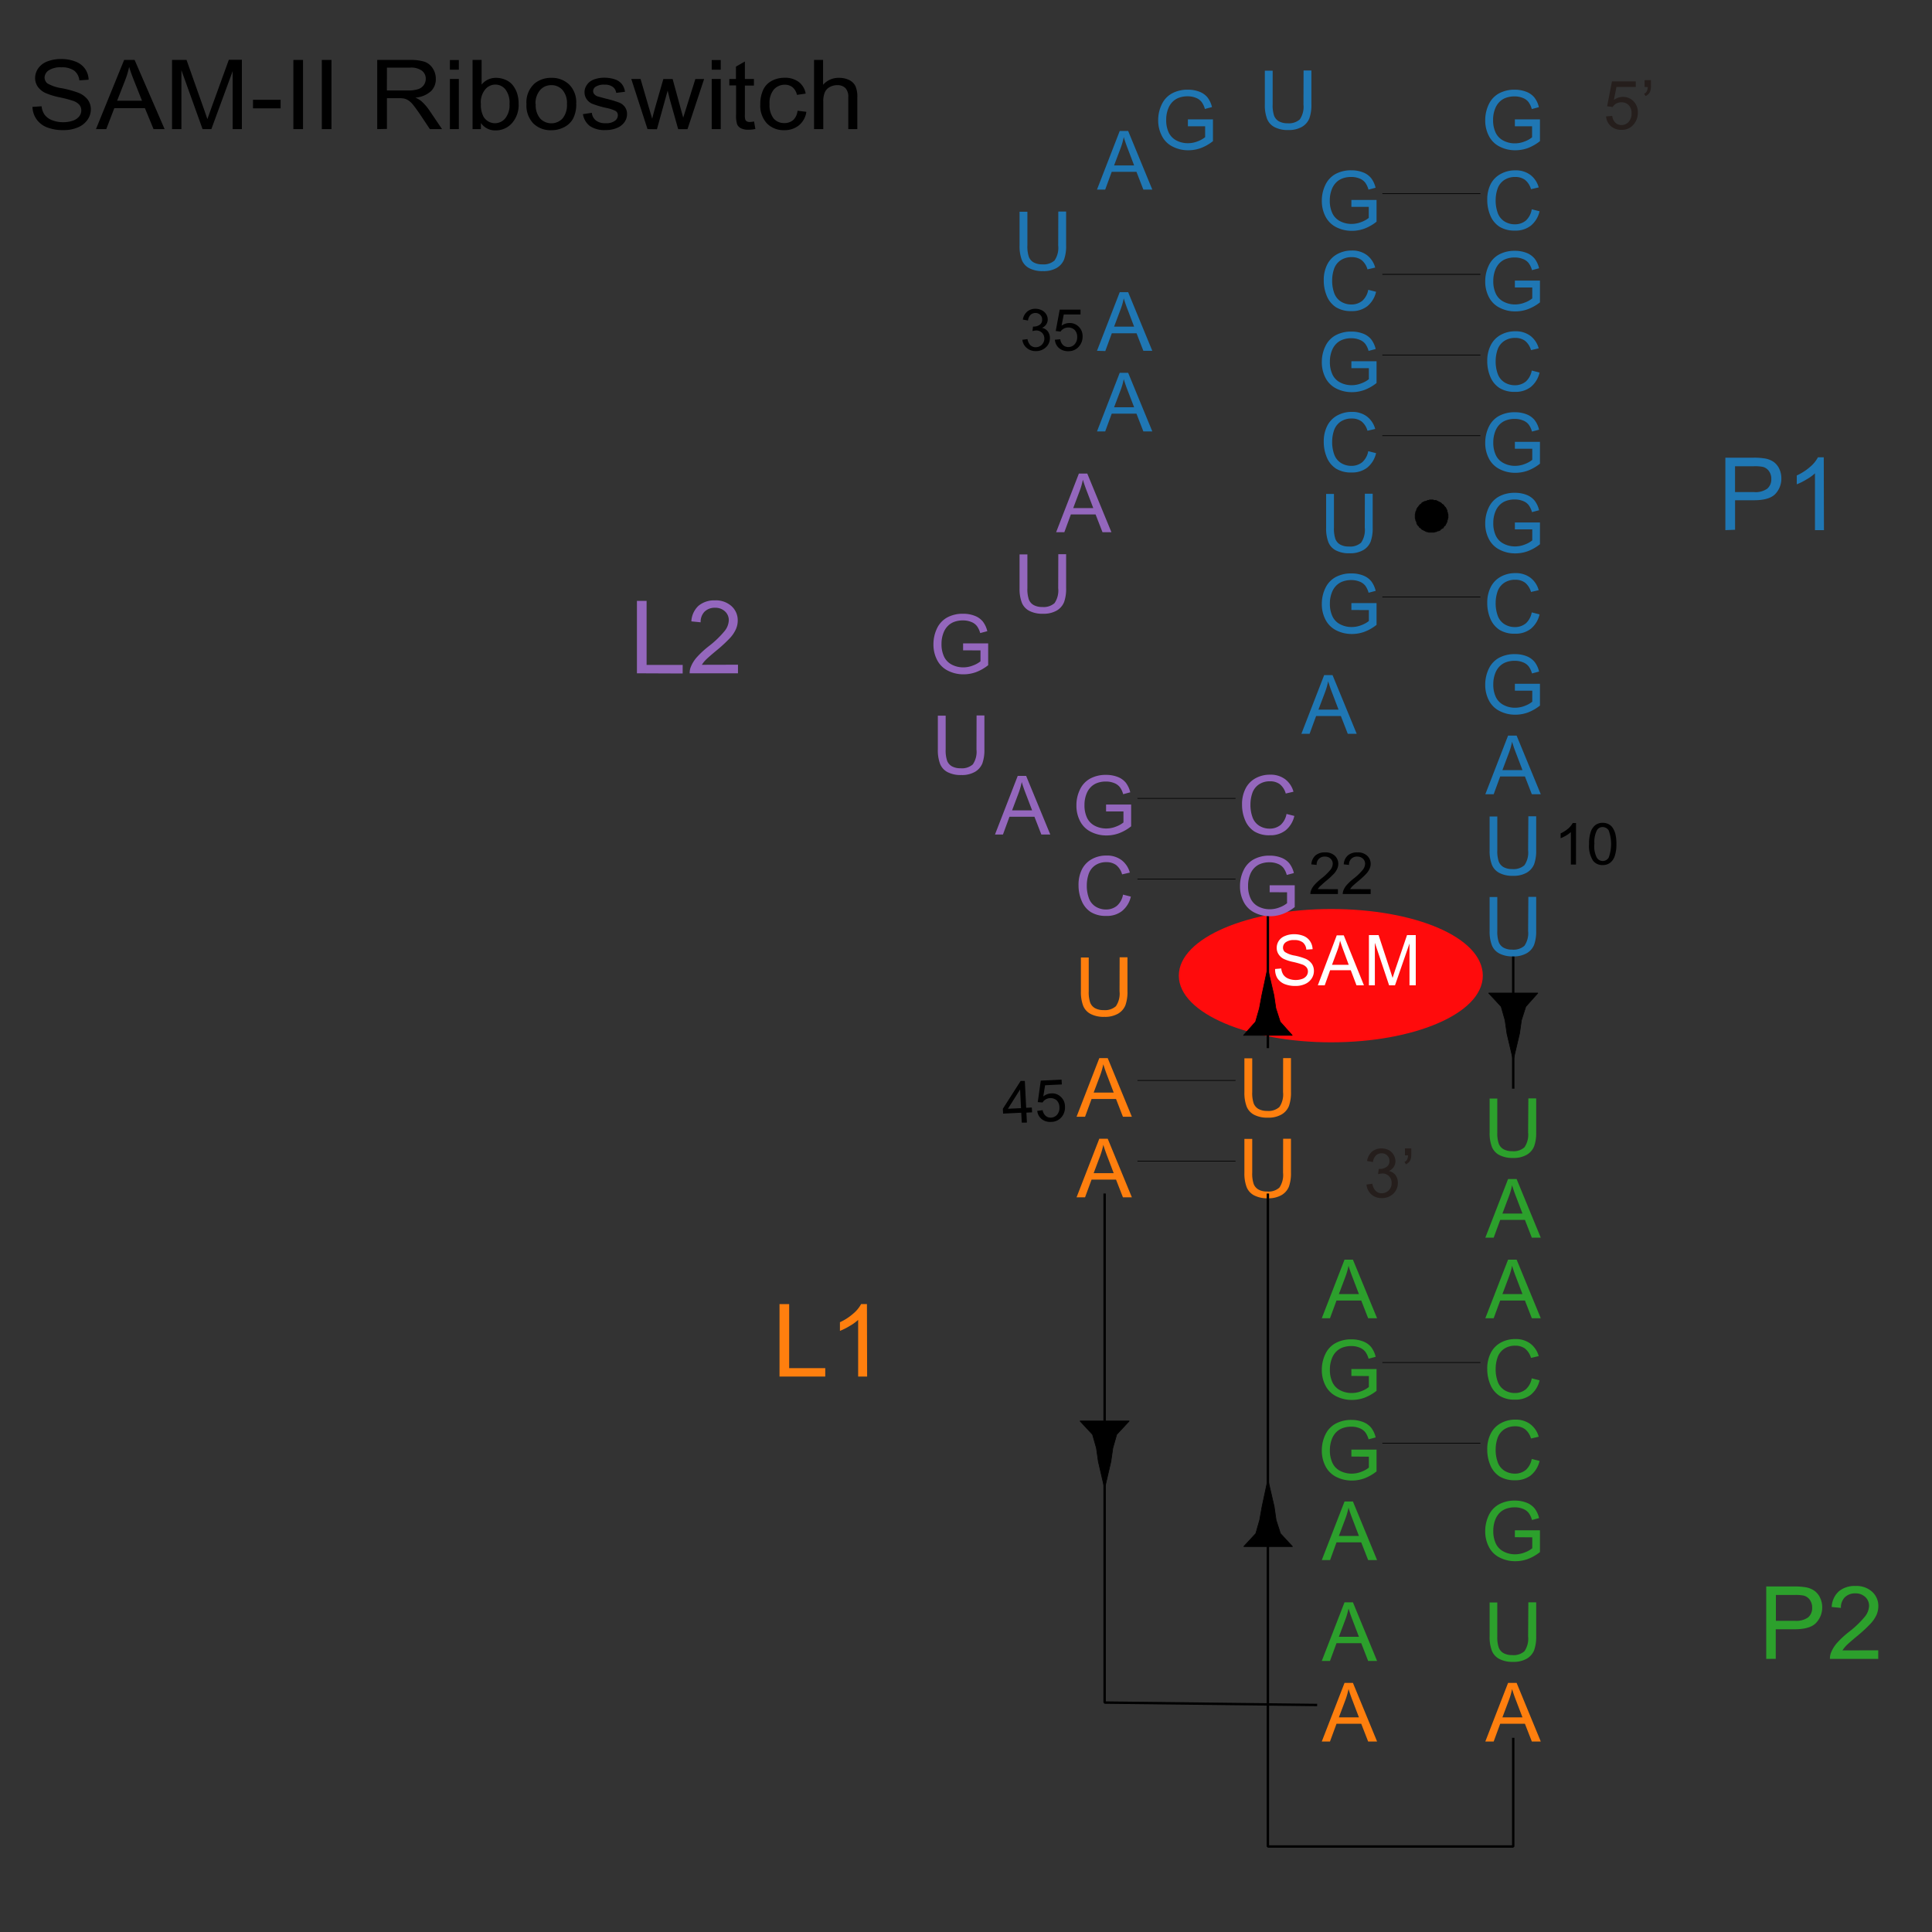 <svg id="图层_1" data-name="图层 1" xmlns="http://www.w3.org/2000/svg" viewBox="0 0 400 400">
  <rect x="0" y="0" width="400" height="400" fill="#333333" stroke="none"/>
  <defs>
    <style>
      .cls-1 {
        fill: #ff0b0c;
        stroke: #ff0b0c;
        stroke-miterlimit: 10;
      }

      .cls-2 {
        isolation: isolate;
      }

      .cls-3 {
        fill: #fff;
      }

      .cls-4 {
        fill: #2ca02c;
      }

      .cls-5, .cls-7 {
        fill: none;
      }

      .cls-5, .cls-6, .cls-7 {
        stroke: #000;
        stroke-miterlimit: 1.11;
      }

      .cls-5 {
        stroke-width: 0.5px;
      }

      .cls-6, .cls-7 {
        stroke-width: 0.14px;
      }

      .cls-8 {
        fill: #1f77b4;
      }

      .cls-9 {
        fill: #ff7f0e;
      }

      .cls-10 {
        fill: #9467bd;
      }

      .cls-11 {
        fill: #251e1c;
      }
    </style>
  </defs>
  <path class="cls-1" d="M306.5,202c0,7.4-13.86,13.3-30.89,13.3s-31.05-6-31.05-13.3,13.87-13.3,31.05-13.3S306.5,194.5,306.5,202Z"/>
  <g class="cls-2">
    <path class="cls-3" d="M264,200.62l1.27-.11a2.93,2.93,0,0,0,.42,1.28,2.31,2.31,0,0,0,1,.8,4.13,4.13,0,0,0,2.93.08,1.89,1.89,0,0,0,.88-.64,1.53,1.53,0,0,0,.29-.89,1.34,1.34,0,0,0-.28-.85,2,2,0,0,0-.92-.61,17.26,17.26,0,0,0-1.81-.51,8.78,8.78,0,0,1-2-.64,2.74,2.74,0,0,1-1.09-1,2.36,2.36,0,0,1-.36-1.28,2.61,2.61,0,0,1,.44-1.47,2.7,2.7,0,0,1,1.28-1,4.69,4.69,0,0,1,1.87-.36,5.17,5.17,0,0,1,2,.37,2.91,2.91,0,0,1,1.33,1.1,3.14,3.14,0,0,1,.51,1.63l-1.3.09a2.11,2.11,0,0,0-.71-1.48,2.73,2.73,0,0,0-1.77-.5,2.78,2.78,0,0,0-1.79.46,1.37,1.37,0,0,0-.56,1.09,1.16,1.16,0,0,0,.4.92,5.3,5.3,0,0,0,2,.74,13,13,0,0,1,2.26.66,3.12,3.12,0,0,1,1.32,1.06,2.59,2.59,0,0,1,.42,1.47,2.81,2.81,0,0,1-.46,1.55,3.13,3.13,0,0,1-1.34,1.14,4.66,4.66,0,0,1-2,.41,5.84,5.84,0,0,1-2.32-.41,3.3,3.3,0,0,1-1.47-1.23A3.51,3.51,0,0,1,264,200.62Z"/>
    <path class="cls-3" d="M272.84,204l3.92-10.35h1.45L282.39,204h-1.54l-1.19-3.13h-4.27L274.27,204Zm2.94-4.25h3.46l-1.06-2.87c-.33-.87-.57-1.58-.73-2.14a12.86,12.86,0,0,1-.55,2Z"/>
    <path class="cls-3" d="M283.42,204V193.6h2l2.41,7.33c.22.68.39,1.19.49,1.53.12-.38.3-.93.54-1.66l2.45-7.2h1.81V204h-1.3v-8.66l-3,8.66h-1.22l-2.95-8.81V204Z"/>
  </g>
  <g id="ID000002">
    <g class="cls-2">
      <path class="cls-4" d="M316.43,227.41h1.62v7a8.22,8.22,0,0,1-.42,2.91,3.58,3.58,0,0,1-1.51,1.75,5.38,5.38,0,0,1-2.86.67,5.84,5.84,0,0,1-2.82-.59,3.31,3.31,0,0,1-1.56-1.7,8,8,0,0,1-.47-3v-7H310v7a6.68,6.68,0,0,0,.3,2.33,2.26,2.26,0,0,0,1,1.16,3.56,3.56,0,0,0,1.77.4,3.39,3.39,0,0,0,2.55-.8,4.62,4.62,0,0,0,.76-3.09Z"/>
    </g>
  </g>
  <g id="ID000003">
    <g class="cls-2">
      <path class="cls-4" d="M307.52,256.25l4.71-12.14H314l5,12.14h-1.85l-1.43-3.68h-5.12l-1.35,3.68Zm3.54-5h4.15l-1.28-3.36c-.39-1-.68-1.86-.87-2.51a14,14,0,0,1-.66,2.31Z"/>
    </g>
  </g>
  <g id="ID000004">
    <g class="cls-2">
      <path class="cls-4" d="M307.52,272.93l4.71-12.13H314l5,12.13h-1.85l-1.43-3.67h-5.12l-1.35,3.67Zm3.54-5h4.15l-1.28-3.36c-.39-1-.68-1.86-.87-2.51a14,14,0,0,1-.66,2.31Z"/>
    </g>
  </g>
  <g id="ID000005">
    <g class="cls-2">
      <path class="cls-4" d="M317.13,285.37l1.62.41a5.38,5.38,0,0,1-1.83,3,5.07,5.07,0,0,1-3.24,1,5.84,5.84,0,0,1-3.23-.8,5.07,5.07,0,0,1-1.89-2.31,8.19,8.19,0,0,1-.64-3.25,7.06,7.06,0,0,1,.73-3.31,5,5,0,0,1,2.08-2.14,6.11,6.11,0,0,1,3-.73,5,5,0,0,1,3.09.92,4.82,4.82,0,0,1,1.75,2.61l-1.59.37a3.84,3.84,0,0,0-1.24-1.93,3.33,3.33,0,0,0-2-.6,4,4,0,0,0-2.36.67,3.56,3.56,0,0,0-1.34,1.8,7.34,7.34,0,0,0-.38,2.33,7.41,7.41,0,0,0,.45,2.7,3.41,3.41,0,0,0,1.42,1.73,4,4,0,0,0,2.08.57,3.51,3.51,0,0,0,2.31-.78A4,4,0,0,0,317.13,285.37Z"/>
    </g>
  </g>
  <g id="ID000006">
    <g class="cls-2">
      <path class="cls-4" d="M317.13,302.06l1.62.41a5.38,5.38,0,0,1-1.83,3,5.13,5.13,0,0,1-3.24,1,5.92,5.92,0,0,1-3.23-.8,5.07,5.07,0,0,1-1.89-2.31,8.19,8.19,0,0,1-.64-3.25,7.06,7.06,0,0,1,.73-3.31,5,5,0,0,1,2.08-2.14,6.11,6.11,0,0,1,3-.74,5,5,0,0,1,3.09.93,4.82,4.82,0,0,1,1.75,2.61l-1.59.37a3.84,3.84,0,0,0-1.24-1.93,3.33,3.33,0,0,0-2-.6,4,4,0,0,0-2.36.67,3.56,3.56,0,0,0-1.34,1.8,7.34,7.34,0,0,0-.38,2.33,7.41,7.41,0,0,0,.45,2.7,3.41,3.41,0,0,0,1.42,1.73,4,4,0,0,0,2.08.57,3.51,3.51,0,0,0,2.31-.78A4,4,0,0,0,317.13,302.06Z"/>
    </g>
  </g>
  <g id="ID000007">
    <g class="cls-2">
      <path class="cls-4" d="M313.64,318.26v-1.43h5.19v4.51a9.37,9.37,0,0,1-2.46,1.42,7.57,7.57,0,0,1-2.61.47,7,7,0,0,1-3.28-.76,5,5,0,0,1-2.23-2.22,6.9,6.9,0,0,1-.75-3.23,7.57,7.57,0,0,1,.74-3.31,5,5,0,0,1,2.16-2.28,6.73,6.73,0,0,1,3.23-.75,6.59,6.59,0,0,1,2.41.43,4,4,0,0,1,1.68,1.19,5.21,5.21,0,0,1,.93,2l-1.47.4a4.36,4.36,0,0,0-.68-1.45,2.7,2.7,0,0,0-1.17-.85,4.21,4.21,0,0,0-1.69-.32,5.07,5.07,0,0,0-1.92.33,3.72,3.72,0,0,0-1.31.88,4.3,4.3,0,0,0-.77,1.2,6.22,6.22,0,0,0-.47,2.45,5.94,5.94,0,0,0,.56,2.71,3.59,3.59,0,0,0,1.65,1.62,5,5,0,0,0,2.29.53,5.42,5.42,0,0,0,2.05-.4,5.36,5.36,0,0,0,1.52-.85v-2.26Z"/>
    </g>
  </g>
  <g id="ID000008">
    <g class="cls-2">
      <path class="cls-4" d="M316.43,331.74h1.62v7a8.22,8.22,0,0,1-.42,2.91,3.58,3.58,0,0,1-1.51,1.75,5.38,5.38,0,0,1-2.86.67,5.84,5.84,0,0,1-2.82-.59,3.31,3.31,0,0,1-1.56-1.7,8,8,0,0,1-.47-3v-7H310v7a6.68,6.68,0,0,0,.3,2.33,2.26,2.26,0,0,0,1,1.16,3.56,3.56,0,0,0,1.77.4,3.39,3.39,0,0,0,2.55-.8,4.62,4.62,0,0,0,.76-3.09Z"/>
    </g>
  </g>
  <g id="ID000009">
    <g class="cls-2">
      <path class="cls-4" d="M273.66,343.88l4.71-12.14h1.74l5,12.14h-1.85l-1.43-3.68h-5.12l-1.35,3.68Zm3.54-5h4.15l-1.28-3.36c-.39-1-.68-1.86-.87-2.51a15.08,15.08,0,0,1-.66,2.31Z"/>
    </g>
  </g>
  <g id="ID000010">
    <g class="cls-2">
      <path class="cls-4" d="M273.66,323l4.71-12.13h1.74l5,12.13h-1.85l-1.43-3.67h-5.12L275.38,323Zm3.54-5h4.15l-1.28-3.36c-.39-1-.68-1.86-.87-2.51a15.08,15.08,0,0,1-.66,2.31Z"/>
    </g>
  </g>
  <g id="ID000011">
    <g class="cls-2">
      <path class="cls-4" d="M279.79,301.56v-1.43H285v4.51a9.54,9.54,0,0,1-2.47,1.42,7.47,7.47,0,0,1-2.6.47,7.05,7.05,0,0,1-3.29-.76,5.07,5.07,0,0,1-2.22-2.22,6.9,6.9,0,0,1-.75-3.23,7.4,7.4,0,0,1,.74-3.31,5,5,0,0,1,2.16-2.28,6.73,6.73,0,0,1,3.23-.75,6.5,6.5,0,0,1,2.4.43,4,4,0,0,1,1.69,1.19,5.36,5.36,0,0,1,.93,2l-1.47.4a4.36,4.36,0,0,0-.68-1.45,2.76,2.76,0,0,0-1.17-.85,4.21,4.21,0,0,0-1.69-.32,5.07,5.07,0,0,0-1.92.33,3.72,3.72,0,0,0-1.31.88,4.3,4.3,0,0,0-.77,1.2,6.22,6.22,0,0,0-.47,2.45,5.94,5.94,0,0,0,.56,2.71,3.57,3.57,0,0,0,1.64,1.62,5.06,5.06,0,0,0,2.29.53,5.43,5.43,0,0,0,2.06-.4,5.36,5.36,0,0,0,1.52-.85v-2.26Z"/>
    </g>
  </g>
  <g id="ID000012">
    <g class="cls-2">
      <path class="cls-4" d="M279.79,284.87v-1.43H285v4.51a9.26,9.26,0,0,1-2.47,1.42,7.47,7.47,0,0,1-2.6.47,7.05,7.05,0,0,1-3.29-.76,5.07,5.07,0,0,1-2.22-2.22,6.9,6.9,0,0,1-.75-3.23,7.43,7.43,0,0,1,.74-3.31,5,5,0,0,1,2.16-2.28,6.72,6.72,0,0,1,3.23-.74,6.5,6.5,0,0,1,2.4.42,4,4,0,0,1,1.69,1.19,5.36,5.36,0,0,1,.93,2l-1.47.4a4.36,4.36,0,0,0-.68-1.45,2.76,2.76,0,0,0-1.17-.85,4.21,4.21,0,0,0-1.69-.32,5.07,5.07,0,0,0-1.92.33,3.61,3.61,0,0,0-1.31.89,4,4,0,0,0-.77,1.2,6.14,6.14,0,0,0-.47,2.44,5.94,5.94,0,0,0,.56,2.71,3.57,3.57,0,0,0,1.64,1.62,5.06,5.06,0,0,0,2.29.53,5.43,5.43,0,0,0,2.06-.4,5.36,5.36,0,0,0,1.52-.85v-2.26Z"/>
    </g>
  </g>
  <g id="ID000013">
    <g class="cls-2">
      <path class="cls-4" d="M273.66,272.93l4.71-12.13h1.74l5,12.13h-1.85l-1.43-3.67h-5.12l-1.35,3.67Zm3.54-5h4.15l-1.28-3.36c-.39-1-.68-1.86-.87-2.51a15.08,15.08,0,0,1-.66,2.31Z"/>
    </g>
  </g>
  <g id="ID000014">
    <line class="cls-5" x1="313.3" y1="197" x2="313.3" y2="225.4"/>
  </g>
  <g id="ID000015">
    <polygon class="cls-6" points="318.4 205.6 315.9 208.4 315 211.2 314.6 214 313.3 219.5 312 214 311.6 211.2 310.8 208.4 308.2 205.6 318.4 205.6"/>
  </g>
  <g id="ID000016">
    <line class="cls-7" x1="306.5" y1="282.1" x2="286.2" y2="282.1"/>
  </g>
  <g id="ID000017">
    <line class="cls-7" x1="306.5" y1="298.8" x2="286.2" y2="298.8"/>
  </g>
  <g id="ID000018">
    <g class="cls-2">
      <path class="cls-4" d="M365.68,343.46v-15h5.73a13.35,13.35,0,0,1,2.31.15,4.48,4.48,0,0,1,1.87.7,3.65,3.65,0,0,1,1.22,1.45,4.54,4.54,0,0,1,.46,2A4.62,4.62,0,0,1,376,336c-.82.88-2.31,1.32-4.46,1.32h-3.89v6.12Zm2-7.89h3.93a4.19,4.19,0,0,0,2.76-.72,2.53,2.53,0,0,0,.82-2,2.69,2.69,0,0,0-.48-1.61,2.24,2.24,0,0,0-1.27-.89,8.67,8.67,0,0,0-1.88-.13h-3.88Z"/>
      <path class="cls-4" d="M388.87,341.68v1.78h-10a3.31,3.31,0,0,1,.22-1.29,7.08,7.08,0,0,1,1.23-2,18.9,18.9,0,0,1,2.44-2.27,20.17,20.17,0,0,0,3.34-3.19,3.78,3.78,0,0,0,.87-2.22,2.46,2.46,0,0,0-.79-1.85,2.89,2.89,0,0,0-2.07-.75,3,3,0,0,0-2.15.8,3,3,0,0,0-.82,2.21l-1.91-.19a4.65,4.65,0,0,1,1.48-3.24,5.07,5.07,0,0,1,3.45-1.11,4.81,4.81,0,0,1,3.45,1.2,3.93,3.93,0,0,1,1.28,3,4.6,4.6,0,0,1-.37,1.77,7,7,0,0,1-1.24,1.83,29.43,29.43,0,0,1-2.88,2.65c-1.11.93-1.83,1.56-2.15,1.89a6.28,6.28,0,0,0-.79,1Z"/>
    </g>
  </g>
  <g id="ID000019">
    <g class="cls-2">
      <path class="cls-8" d="M313.64,26.14V24.71h5.19v4.51a9.37,9.37,0,0,1-2.46,1.42,7.57,7.57,0,0,1-2.61.47,7,7,0,0,1-3.28-.76,5,5,0,0,1-2.23-2.22,6.9,6.9,0,0,1-.75-3.23,7.57,7.57,0,0,1,.74-3.31,5,5,0,0,1,2.16-2.28,6.72,6.72,0,0,1,3.23-.74A6.59,6.59,0,0,1,316,19a4.06,4.06,0,0,1,1.68,1.19,5.18,5.18,0,0,1,.93,2l-1.47.39a4.45,4.45,0,0,0-.68-1.45,2.7,2.7,0,0,0-1.17-.85,4.39,4.39,0,0,0-1.69-.32,5.07,5.07,0,0,0-1.92.33,3.61,3.61,0,0,0-1.31.89,4,4,0,0,0-.77,1.2,6.14,6.14,0,0,0-.47,2.44,5.94,5.94,0,0,0,.56,2.71,3.59,3.59,0,0,0,1.65,1.62,5,5,0,0,0,2.29.53,5.42,5.42,0,0,0,2.05-.4,5.36,5.36,0,0,0,1.52-.85V26.14Z"/>
    </g>
  </g>
  <g id="ID000020">
    <g class="cls-2">
      <path class="cls-8" d="M317.13,43.33l1.62.41a5.38,5.38,0,0,1-1.83,3,5.07,5.07,0,0,1-3.24,1,5.84,5.84,0,0,1-3.23-.8,5.07,5.07,0,0,1-1.89-2.31,8.19,8.19,0,0,1-.64-3.25,7.06,7.06,0,0,1,.73-3.31A5,5,0,0,1,310.73,36a6.11,6.11,0,0,1,3-.73,5,5,0,0,1,3.09.92,4.82,4.82,0,0,1,1.75,2.61l-1.59.37a3.84,3.84,0,0,0-1.24-1.93,3.33,3.33,0,0,0-2-.6,4,4,0,0,0-2.36.67,3.56,3.56,0,0,0-1.34,1.8,7.34,7.34,0,0,0-.38,2.33,7.41,7.41,0,0,0,.45,2.7,3.41,3.41,0,0,0,1.42,1.73,4,4,0,0,0,2.08.57,3.51,3.51,0,0,0,2.31-.78A4,4,0,0,0,317.13,43.33Z"/>
    </g>
  </g>
  <g id="ID000021">
    <g class="cls-2">
      <path class="cls-8" d="M313.64,59.52V58.09h5.19v4.51A9.37,9.37,0,0,1,316.37,64a7.57,7.57,0,0,1-2.61.47,7,7,0,0,1-3.28-.76,5,5,0,0,1-2.23-2.22,6.9,6.9,0,0,1-.75-3.23,7.57,7.57,0,0,1,.74-3.31,5,5,0,0,1,2.16-2.28,6.72,6.72,0,0,1,3.23-.74,6.59,6.59,0,0,1,2.41.42,4.06,4.06,0,0,1,1.68,1.19,5.18,5.18,0,0,1,.93,2l-1.47.39a4.36,4.36,0,0,0-.68-1.45,2.7,2.7,0,0,0-1.17-.85,4.39,4.39,0,0,0-1.69-.32,5.07,5.07,0,0,0-1.92.33,3.61,3.61,0,0,0-1.31.89,4,4,0,0,0-.77,1.2,6.14,6.14,0,0,0-.47,2.44,5.94,5.94,0,0,0,.56,2.71,3.59,3.59,0,0,0,1.65,1.62,5,5,0,0,0,2.29.53,5.42,5.42,0,0,0,2.05-.4,5.36,5.36,0,0,0,1.52-.85V59.52Z"/>
    </g>
  </g>
  <g id="ID000022">
    <g class="cls-2">
      <path class="cls-8" d="M317.13,76.72l1.62.41a5.38,5.38,0,0,1-1.83,3,5.07,5.07,0,0,1-3.24,1,5.84,5.84,0,0,1-3.23-.8,5.07,5.07,0,0,1-1.89-2.31,8.19,8.19,0,0,1-.64-3.25,7.06,7.06,0,0,1,.73-3.31,5,5,0,0,1,2.08-2.14,6.11,6.11,0,0,1,3-.73,5,5,0,0,1,3.09.92,4.82,4.82,0,0,1,1.75,2.61l-1.59.37a3.84,3.84,0,0,0-1.24-1.93,3.33,3.33,0,0,0-2-.6,4,4,0,0,0-2.36.67,3.56,3.56,0,0,0-1.34,1.8,7.34,7.34,0,0,0-.38,2.33,7.41,7.41,0,0,0,.45,2.7,3.41,3.41,0,0,0,1.42,1.73,4,4,0,0,0,2.08.57,3.51,3.51,0,0,0,2.31-.78A4,4,0,0,0,317.13,76.72Z"/>
    </g>
  </g>
  <g id="ID000023">
    <g class="cls-2">
      <path class="cls-8" d="M313.64,92.91V91.48h5.19V96a9.37,9.37,0,0,1-2.46,1.42,7.57,7.57,0,0,1-2.61.47,7,7,0,0,1-3.28-.76,5,5,0,0,1-2.23-2.22,6.9,6.9,0,0,1-.75-3.23,7.57,7.57,0,0,1,.74-3.31,5,5,0,0,1,2.16-2.28,6.72,6.72,0,0,1,3.23-.74,6.59,6.59,0,0,1,2.41.42,4.06,4.06,0,0,1,1.68,1.19,5.18,5.18,0,0,1,.93,2l-1.47.39a4.36,4.36,0,0,0-.68-1.45,2.7,2.7,0,0,0-1.17-.85,4.39,4.39,0,0,0-1.69-.32,5.07,5.07,0,0,0-1.92.33,3.61,3.61,0,0,0-1.31.89,4,4,0,0,0-.77,1.2,6.14,6.14,0,0,0-.47,2.44,5.94,5.94,0,0,0,.56,2.71,3.59,3.59,0,0,0,1.65,1.62,5,5,0,0,0,2.29.53,5.42,5.42,0,0,0,2.05-.4,5.36,5.36,0,0,0,1.52-.85V92.91Z"/>
    </g>
  </g>
  <g id="ID000024">
    <g class="cls-2">
      <path class="cls-8" d="M313.64,109.6v-1.43h5.19v4.51a9.37,9.37,0,0,1-2.46,1.42,7.57,7.57,0,0,1-2.61.47,7,7,0,0,1-3.28-.76,5,5,0,0,1-2.23-2.22,6.9,6.9,0,0,1-.75-3.23,7.57,7.57,0,0,1,.74-3.31,5,5,0,0,1,2.16-2.28,6.72,6.72,0,0,1,3.23-.74,6.59,6.59,0,0,1,2.41.42,4.06,4.06,0,0,1,1.68,1.19,5.18,5.18,0,0,1,.93,2l-1.47.39a4.45,4.45,0,0,0-.68-1.45,2.7,2.7,0,0,0-1.17-.85,4.39,4.39,0,0,0-1.69-.32,5.07,5.07,0,0,0-1.92.33,3.61,3.61,0,0,0-1.31.89,4,4,0,0,0-.77,1.2,6.14,6.14,0,0,0-.47,2.44,5.94,5.94,0,0,0,.56,2.71,3.59,3.59,0,0,0,1.65,1.62,5,5,0,0,0,2.29.53,5.42,5.42,0,0,0,2.05-.4,5.36,5.36,0,0,0,1.52-.85V109.6Z"/>
    </g>
  </g>
  <g id="ID000025">
    <g class="cls-2">
      <path class="cls-8" d="M317.13,126.79l1.62.41a5.38,5.38,0,0,1-1.83,3,5.07,5.07,0,0,1-3.24,1,5.84,5.84,0,0,1-3.23-.8,5.07,5.07,0,0,1-1.89-2.31,8.19,8.19,0,0,1-.64-3.25,7.06,7.06,0,0,1,.73-3.31,5,5,0,0,1,2.08-2.14,6.11,6.11,0,0,1,3-.73,5,5,0,0,1,3.09.92,4.82,4.82,0,0,1,1.75,2.61l-1.59.37a3.84,3.84,0,0,0-1.24-1.93,3.33,3.33,0,0,0-2-.6,4,4,0,0,0-2.36.67,3.56,3.56,0,0,0-1.34,1.8,7.34,7.34,0,0,0-.38,2.33,7.41,7.41,0,0,0,.45,2.7,3.41,3.41,0,0,0,1.42,1.73,4,4,0,0,0,2.08.57,3.51,3.51,0,0,0,2.31-.78A4,4,0,0,0,317.13,126.79Z"/>
    </g>
  </g>
  <g id="ID000026">
    <g class="cls-2">
      <path class="cls-8" d="M313.64,143v-1.43h5.19v4.51a9.37,9.37,0,0,1-2.46,1.42,7.57,7.57,0,0,1-2.61.47,7,7,0,0,1-3.28-.76,5,5,0,0,1-2.23-2.22,6.9,6.9,0,0,1-.75-3.23,7.57,7.57,0,0,1,.74-3.31,5,5,0,0,1,2.16-2.28,6.72,6.72,0,0,1,3.23-.74,6.59,6.59,0,0,1,2.41.42,4.06,4.06,0,0,1,1.68,1.19,5.18,5.18,0,0,1,.93,2l-1.47.39a4.36,4.36,0,0,0-.68-1.45,2.7,2.7,0,0,0-1.17-.85,4.39,4.39,0,0,0-1.69-.32,5.07,5.07,0,0,0-1.92.33,3.61,3.61,0,0,0-1.31.89,4,4,0,0,0-.77,1.2,6.14,6.14,0,0,0-.47,2.44,5.94,5.94,0,0,0,.56,2.71,3.59,3.59,0,0,0,1.65,1.62,5,5,0,0,0,2.29.53,5.42,5.42,0,0,0,2.05-.4,5.36,5.36,0,0,0,1.52-.85V143Z"/>
    </g>
  </g>
  <g id="ID000027">
    <g class="cls-2">
      <path class="cls-8" d="M307.52,164.44l4.71-12.14H314l5,12.14h-1.85l-1.43-3.68h-5.12l-1.35,3.68Zm3.54-5h4.15l-1.28-3.36c-.39-1-.68-1.86-.87-2.51a14,14,0,0,1-.66,2.31Z"/>
    </g>
  </g>
  <g id="ID000028">
    <g class="cls-2">
      <path class="cls-8" d="M316.43,169h1.62v7a8.22,8.22,0,0,1-.42,2.91,3.58,3.58,0,0,1-1.51,1.75,5.38,5.38,0,0,1-2.86.67,5.84,5.84,0,0,1-2.82-.59,3.31,3.31,0,0,1-1.56-1.7,8,8,0,0,1-.47-3v-7H310v7a6.68,6.68,0,0,0,.3,2.33,2.26,2.26,0,0,0,1,1.16,3.56,3.56,0,0,0,1.77.4,3.39,3.39,0,0,0,2.55-.8,4.62,4.62,0,0,0,.76-3.09Z"/>
    </g>
  </g>
  <g id="ID000029">
    <g class="cls-2">
      <path class="cls-8" d="M316.43,185.68h1.62v7a8.22,8.22,0,0,1-.42,2.91,3.58,3.58,0,0,1-1.51,1.75,5.38,5.38,0,0,1-2.86.67,5.84,5.84,0,0,1-2.82-.59,3.31,3.31,0,0,1-1.56-1.7,8,8,0,0,1-.47-3v-7H310v7a6.68,6.68,0,0,0,.3,2.33,2.26,2.26,0,0,0,1,1.16,3.56,3.56,0,0,0,1.77.4,3.39,3.39,0,0,0,2.55-.8,4.62,4.62,0,0,0,.76-3.09Z"/>
    </g>
  </g>
  <g id="ID000030">
    <g class="cls-2">
      <path class="cls-8" d="M269.44,151.92l4.71-12.14h1.74l5,12.14h-1.85l-1.43-3.68h-5.12l-1.35,3.68Zm3.53-5h4.16l-1.28-3.36c-.39-1-.68-1.86-.87-2.51a14,14,0,0,1-.66,2.31Z"/>
    </g>
  </g>
  <g id="ID000031">
    <g class="cls-2">
      <path class="cls-8" d="M279.79,126.29v-1.43H285v4.51a9.26,9.26,0,0,1-2.47,1.42,7.47,7.47,0,0,1-2.6.47,7.05,7.05,0,0,1-3.29-.76,5.07,5.07,0,0,1-2.22-2.22,6.9,6.9,0,0,1-.75-3.23,7.43,7.43,0,0,1,.74-3.31,5,5,0,0,1,2.16-2.28,6.72,6.72,0,0,1,3.23-.74,6.5,6.5,0,0,1,2.4.42,4,4,0,0,1,1.69,1.19,5.33,5.33,0,0,1,.93,2l-1.47.39a4.36,4.36,0,0,0-.68-1.45,2.76,2.76,0,0,0-1.17-.85,4.39,4.39,0,0,0-1.69-.32,5.07,5.07,0,0,0-1.92.33,3.61,3.61,0,0,0-1.31.89,4,4,0,0,0-.77,1.2,6.14,6.14,0,0,0-.47,2.44,5.94,5.94,0,0,0,.56,2.71,3.57,3.57,0,0,0,1.64,1.62,5.06,5.06,0,0,0,2.29.53,5.43,5.43,0,0,0,2.06-.4,5.36,5.36,0,0,0,1.52-.85v-2.26Z"/>
    </g>
  </g>
  <g id="ID000032">
    <g class="cls-2">
      <path class="cls-8" d="M282.58,102.22h1.62v7a8.22,8.22,0,0,1-.42,2.91,3.58,3.58,0,0,1-1.51,1.75,5.38,5.38,0,0,1-2.86.67,5.84,5.84,0,0,1-2.82-.59,3.31,3.31,0,0,1-1.56-1.7,8,8,0,0,1-.47-3v-7h1.62v7a6.68,6.68,0,0,0,.3,2.33,2.26,2.26,0,0,0,1,1.16,3.56,3.56,0,0,0,1.77.4,3.39,3.39,0,0,0,2.55-.8,4.62,4.62,0,0,0,.76-3.09Z"/>
    </g>
  </g>
  <g id="ID000033">
    <g class="cls-2">
      <path class="cls-8" d="M283.28,93.41l1.62.41a5.38,5.38,0,0,1-1.83,3,5.07,5.07,0,0,1-3.24,1,5.84,5.84,0,0,1-3.23-.8,5.07,5.07,0,0,1-1.89-2.31,8.19,8.19,0,0,1-.64-3.25,7.06,7.06,0,0,1,.73-3.31,5,5,0,0,1,2.08-2.14,6.11,6.11,0,0,1,3-.73,5,5,0,0,1,3.09.92,4.82,4.82,0,0,1,1.75,2.61l-1.6.37a3.76,3.76,0,0,0-1.23-1.93,3.33,3.33,0,0,0-2-.6,4,4,0,0,0-2.36.67,3.56,3.56,0,0,0-1.34,1.8,7.34,7.34,0,0,0-.38,2.33,7.41,7.41,0,0,0,.45,2.7,3.41,3.41,0,0,0,1.42,1.73,4,4,0,0,0,2.08.57,3.51,3.51,0,0,0,2.31-.78A4,4,0,0,0,283.28,93.41Z"/>
    </g>
  </g>
  <g id="ID000034">
    <g class="cls-2">
      <path class="cls-8" d="M279.79,76.22V74.79H285v4.51a9.26,9.26,0,0,1-2.47,1.42,7.47,7.47,0,0,1-2.6.47,7.05,7.05,0,0,1-3.29-.76,5.07,5.07,0,0,1-2.22-2.22,6.9,6.9,0,0,1-.75-3.23,7.43,7.43,0,0,1,.74-3.31,5,5,0,0,1,2.16-2.28,6.72,6.72,0,0,1,3.23-.74,6.5,6.5,0,0,1,2.4.42,4,4,0,0,1,1.69,1.19,5.33,5.33,0,0,1,.93,2l-1.47.39a4.36,4.36,0,0,0-.68-1.45,2.76,2.76,0,0,0-1.17-.85,4.39,4.39,0,0,0-1.69-.32,5.07,5.07,0,0,0-1.92.33,3.61,3.61,0,0,0-1.31.89,4,4,0,0,0-.77,1.2,6.14,6.14,0,0,0-.47,2.44,5.94,5.94,0,0,0,.56,2.71,3.57,3.57,0,0,0,1.64,1.62,5.06,5.06,0,0,0,2.29.53,5.43,5.43,0,0,0,2.06-.4,5.36,5.36,0,0,0,1.52-.85V76.22Z"/>
    </g>
  </g>
  <g id="ID000035">
    <g class="cls-2">
      <path class="cls-8" d="M283.28,60l1.62.41a5.38,5.38,0,0,1-1.83,3,5.07,5.07,0,0,1-3.24,1,5.84,5.84,0,0,1-3.23-.8,5.07,5.07,0,0,1-1.89-2.31,8.19,8.19,0,0,1-.64-3.25,7.06,7.06,0,0,1,.73-3.31,5,5,0,0,1,2.08-2.14,6.11,6.11,0,0,1,3-.73,5,5,0,0,1,3.09.92,4.82,4.82,0,0,1,1.75,2.61l-1.6.37a3.76,3.76,0,0,0-1.23-1.93,3.33,3.33,0,0,0-2-.6,4,4,0,0,0-2.36.67,3.56,3.56,0,0,0-1.34,1.8,7.34,7.34,0,0,0-.38,2.33,7.41,7.41,0,0,0,.45,2.7,3.41,3.41,0,0,0,1.42,1.73,4,4,0,0,0,2.08.57,3.51,3.51,0,0,0,2.31-.78A4,4,0,0,0,283.28,60Z"/>
    </g>
  </g>
  <g id="ID000036">
    <g class="cls-2">
      <path class="cls-8" d="M279.79,42.83V41.4H285V45.9a9.26,9.26,0,0,1-2.47,1.42,7.47,7.47,0,0,1-2.6.47,7.05,7.05,0,0,1-3.29-.76,5.07,5.07,0,0,1-2.22-2.22,6.9,6.9,0,0,1-.75-3.23,7.43,7.43,0,0,1,.74-3.31A5,5,0,0,1,276.55,36a6.72,6.72,0,0,1,3.23-.74,6.5,6.5,0,0,1,2.4.42,4,4,0,0,1,1.69,1.19,5.33,5.33,0,0,1,.93,2l-1.47.39a4.36,4.36,0,0,0-.68-1.45,2.76,2.76,0,0,0-1.17-.85,4.39,4.39,0,0,0-1.69-.32,5.07,5.07,0,0,0-1.92.33,3.61,3.61,0,0,0-1.31.89,4,4,0,0,0-.77,1.2,6.14,6.14,0,0,0-.47,2.44,5.94,5.94,0,0,0,.56,2.71,3.57,3.57,0,0,0,1.64,1.62,5.06,5.06,0,0,0,2.29.53,5.43,5.43,0,0,0,2.06-.4,5.36,5.36,0,0,0,1.52-.85V42.83Z"/>
    </g>
  </g>
  <g id="ID000037">
    <g class="cls-2">
      <path class="cls-8" d="M269.89,14.59h1.62v7a8.22,8.22,0,0,1-.42,2.91,3.58,3.58,0,0,1-1.51,1.75,5.38,5.38,0,0,1-2.86.67,5.84,5.84,0,0,1-2.82-.59,3.31,3.31,0,0,1-1.56-1.7,8,8,0,0,1-.47-3v-7h1.62v7a6.68,6.68,0,0,0,.3,2.33,2.26,2.26,0,0,0,1,1.16,3.56,3.56,0,0,0,1.77.4,3.39,3.39,0,0,0,2.55-.8,4.62,4.62,0,0,0,.76-3.09Z"/>
    </g>
  </g>
  <g id="ID000038">
    <g class="cls-2">
      <path class="cls-8" d="M245.94,26.14V24.71h5.19v4.51a9.26,9.26,0,0,1-2.47,1.42,7.47,7.47,0,0,1-2.6.47,7,7,0,0,1-3.28-.76,5,5,0,0,1-2.23-2.22,6.9,6.9,0,0,1-.76-3.23,7.44,7.44,0,0,1,.75-3.31,5,5,0,0,1,2.16-2.28,6.72,6.72,0,0,1,3.23-.74,6.5,6.5,0,0,1,2.4.42A4,4,0,0,1,250,20.17a5.33,5.33,0,0,1,.93,2l-1.47.39a4.45,4.45,0,0,0-.68-1.45,2.76,2.76,0,0,0-1.17-.85,4.39,4.39,0,0,0-1.69-.32,5.07,5.07,0,0,0-1.92.33,3.61,3.61,0,0,0-1.31.89,4,4,0,0,0-.77,1.2,6.14,6.14,0,0,0-.47,2.44A5.94,5.94,0,0,0,242,27.5a3.62,3.62,0,0,0,1.64,1.62,5.06,5.06,0,0,0,2.29.53,5.43,5.43,0,0,0,2.06-.4,5.36,5.36,0,0,0,1.52-.85V26.14Z"/>
    </g>
  </g>
  <g id="ID000039">
    <g class="cls-2">
      <path class="cls-8" d="M227.12,39.25l4.71-12.14h1.74l5,12.14h-1.85l-1.43-3.68h-5.12l-1.35,3.68Zm3.54-5h4.15l-1.28-3.36c-.39-1-.68-1.86-.87-2.51A14,14,0,0,1,232,30.7Z"/>
    </g>
  </g>
  <g id="ID000040">
    <g class="cls-2">
      <path class="cls-8" d="M219.11,43.8h1.62v7a8.22,8.22,0,0,1-.42,2.91,3.58,3.58,0,0,1-1.51,1.75,5.38,5.38,0,0,1-2.86.67,5.84,5.84,0,0,1-2.82-.59,3.31,3.31,0,0,1-1.56-1.7,8,8,0,0,1-.47-3v-7h1.62v7a6.68,6.68,0,0,0,.3,2.33,2.26,2.26,0,0,0,1,1.16,3.56,3.56,0,0,0,1.77.4,3.39,3.39,0,0,0,2.55-.8,4.62,4.62,0,0,0,.76-3.09Z"/>
    </g>
  </g>
  <g id="ID000041">
    <g class="cls-2">
      <path class="cls-8" d="M227.12,72.63l4.71-12.14h1.74l5,12.14h-1.85L235.31,69h-5.12l-1.35,3.68Zm3.54-5h4.15l-1.28-3.36c-.39-1-.68-1.86-.87-2.51a14,14,0,0,1-.66,2.31Z"/>
    </g>
  </g>
  <g id="ID000042">
    <g class="cls-2">
      <path class="cls-8" d="M227.12,89.32l4.71-12.14h1.74l5,12.14h-1.85l-1.43-3.68h-5.12l-1.35,3.68Zm3.54-5h4.15L233.53,81c-.39-1-.68-1.86-.87-2.51a14,14,0,0,1-.66,2.31Z"/>
    </g>
  </g>
  <g id="ID000043">
    <line class="cls-7" x1="306.5" y1="40.1" x2="286.2" y2="40.1"/>
  </g>
  <g id="ID000044">
    <line class="cls-7" x1="306.5" y1="56.8" x2="286.2" y2="56.8"/>
  </g>
  <g id="ID000045">
    <line class="cls-7" x1="306.5" y1="73.5" x2="286.2" y2="73.5"/>
  </g>
  <g id="ID000046">
    <line class="cls-7" x1="306.5" y1="90.2" x2="286.2" y2="90.2"/>
  </g>
  <g id="ID000047">
    <polygon class="cls-6" points="293 106.9 293 107.1 293 107.3 293.1 107.5 293.1 107.7 293.2 107.9 293.3 108.1 293.3 108.3 293.4 108.5 293.5 108.7 293.7 108.9 293.8 109 293.9 109.2 294.1 109.3 294.3 109.5 294.4 109.6 294.6 109.7 294.8 109.8 295 109.9 295.2 110 295.4 110.1 295.6 110.1 295.8 110.2 296 110.2 296.2 110.2 296.5 110.2 296.7 110.2 296.9 110.2 297.1 110.1 297.3 110.1 297.5 110 297.7 109.9 297.9 109.9 298.1 109.8 298.3 109.6 298.4 109.5 298.6 109.4 298.8 109.3 298.9 109.1 299 108.9 299.2 108.8 299.3 108.6 299.4 108.4 299.5 108.2 299.6 108 299.6 107.8 299.7 107.6 299.7 107.4 299.8 107.2 299.8 107 299.8 106.8 299.8 106.5 299.7 106.3 299.7 106.1 299.6 105.9 299.6 105.7 299.5 105.5 299.4 105.3 299.3 105.1 299.2 105 299 104.8 298.9 104.6 298.8 104.5 298.6 104.4 298.4 104.2 298.3 104.1 298.1 104 297.9 103.9 297.7 103.8 297.5 103.7 297.3 103.6 297.1 103.6 296.9 103.6 296.7 103.5 296.5 103.5 296.2 103.5 296 103.5 295.8 103.6 295.6 103.6 295.4 103.7 295.2 103.8 295 103.8 294.8 103.9 294.6 104 294.4 104.1 294.3 104.3 294.1 104.4 293.9 104.6 293.8 104.7 293.7 104.9 293.5 105.1 293.4 105.3 293.3 105.4 293.3 105.6 293.2 105.8 293.1 106 293.1 106.2 293 106.5 293 106.7 293 106.9"/>
  </g>
  <g id="ID000048">
    <line class="cls-7" x1="306.5" y1="123.6" x2="286.2" y2="123.6"/>
  </g>
  <g id="ID000049">
    <g class="cls-2">
      <path class="cls-8" d="M357.22,109.76v-15H363a13.35,13.35,0,0,1,2.31.15,4.48,4.48,0,0,1,1.87.7A3.65,3.65,0,0,1,368.35,97a4.51,4.51,0,0,1,.46,2,4.62,4.62,0,0,1-1.23,3.25c-.82.88-2.31,1.32-4.46,1.32h-3.89v6.11Zm2-7.88h3.93a4.17,4.17,0,0,0,2.76-.72,2.53,2.53,0,0,0,.82-2,2.67,2.67,0,0,0-.48-1.61,2.24,2.24,0,0,0-1.27-.89,8.67,8.67,0,0,0-1.88-.13h-3.88Z"/>
      <path class="cls-8" d="M377.63,109.76h-1.86V98A9.21,9.21,0,0,1,374,99.27a11.63,11.63,0,0,1-2,1V98.44a11.2,11.2,0,0,0,2.74-1.76,6.83,6.83,0,0,0,1.65-2h1.2Z"/>
    </g>
  </g>
  <g id="ID000050">
    <g class="cls-2">
      <path class="cls-9" d="M307.52,360.56l4.71-12.13H314l5,12.13h-1.85l-1.43-3.67h-5.12l-1.35,3.67Zm3.54-5h4.15l-1.28-3.36c-.39-1-.68-1.86-.87-2.51a14,14,0,0,1-.66,2.31Z"/>
    </g>
  </g>
  <g id="ID000051">
    <g class="cls-2">
      <path class="cls-9" d="M265.66,235.76h1.62v7a8.22,8.22,0,0,1-.42,2.91,3.58,3.58,0,0,1-1.51,1.75,5.38,5.38,0,0,1-2.86.67,5.84,5.84,0,0,1-2.82-.59,3.31,3.31,0,0,1-1.56-1.7,8,8,0,0,1-.47-3v-7h1.62v7a6.68,6.68,0,0,0,.3,2.33,2.26,2.26,0,0,0,1,1.16,3.56,3.56,0,0,0,1.77.4,3.39,3.39,0,0,0,2.55-.8,4.62,4.62,0,0,0,.76-3.09Z"/>
    </g>
  </g>
  <g id="ID000052">
    <g class="cls-2">
      <path class="cls-9" d="M265.66,219.07h1.62v7a8.22,8.22,0,0,1-.42,2.91,3.58,3.58,0,0,1-1.51,1.75,5.38,5.38,0,0,1-2.86.67,5.84,5.84,0,0,1-2.82-.59,3.31,3.31,0,0,1-1.56-1.7,8,8,0,0,1-.47-3v-7h1.62v7a6.68,6.68,0,0,0,.3,2.33,2.26,2.26,0,0,0,1,1.16,3.56,3.56,0,0,0,1.77.4,3.39,3.39,0,0,0,2.55-.8,4.62,4.62,0,0,0,.76-3.09Z"/>
    </g>
  </g>
  <g id="ID000053">
    <g class="cls-2">
      <path class="cls-9" d="M231.81,198.2h1.62v7a8.22,8.22,0,0,1-.42,2.91,3.58,3.58,0,0,1-1.51,1.75,5.38,5.38,0,0,1-2.86.67,5.84,5.84,0,0,1-2.82-.59,3.31,3.31,0,0,1-1.56-1.7,8,8,0,0,1-.47-3v-7h1.62v7a6.68,6.68,0,0,0,.3,2.33,2.26,2.26,0,0,0,1,1.16,3.56,3.56,0,0,0,1.77.4,3.39,3.39,0,0,0,2.55-.8,4.62,4.62,0,0,0,.76-3.09Z"/>
    </g>
  </g>
  <g id="ID000054">
    <g class="cls-2">
      <path class="cls-9" d="M222.89,231.21l4.71-12.14h1.74l5,12.14h-1.85l-1.43-3.68H226l-1.35,3.68Zm3.54-5h4.15l-1.28-3.36c-.39-1-.68-1.86-.87-2.51a15.08,15.08,0,0,1-.66,2.31Z"/>
    </g>
  </g>
  <g id="ID000055">
    <g class="cls-2">
      <path class="cls-9" d="M222.89,247.89l4.71-12.13h1.74l5,12.13h-1.85l-1.43-3.67H226l-1.35,3.67Zm3.54-5h4.15l-1.28-3.36c-.39-1-.68-1.86-.87-2.51a15.08,15.08,0,0,1-.66,2.31Z"/>
    </g>
  </g>
  <g id="ID000056">
    <g class="cls-2">
      <path class="cls-9" d="M273.66,360.56l4.71-12.13h1.74l5,12.13h-1.85l-1.43-3.67h-5.12l-1.35,3.67Zm3.54-5h4.15l-1.28-3.36c-.39-1-.68-1.86-.87-2.51a15.08,15.08,0,0,1-.66,2.31Z"/>
    </g>
  </g>
  <g id="ID000057">
    <polyline class="cls-5" points="313.3 359.8 313.3 382.3 262.5 382.3 262.5 247.1"/>
  </g>
  <g id="ID000058">
    <polygon class="cls-6" points="257.5 320.2 260 317.5 260.8 314.7 261.3 311.9 262.5 306.3 263.8 311.9 264.2 314.7 265.1 317.5 267.6 320.2 257.5 320.2"/>
  </g>
  <g id="ID000059">
    <line class="cls-7" x1="255.8" y1="240.4" x2="235.5" y2="240.4"/>
  </g>
  <g id="ID000060">
    <line class="cls-5" x1="262.5" y1="217" x2="262.5" y2="188.7"/>
  </g>
  <g id="ID000061">
    <polygon class="cls-6" points="257.45 214.36 259.95 211.56 260.75 208.76 261.25 206.06 262.45 200.46 263.75 206.06 264.15 208.76 265.05 211.56 267.55 214.36 257.45 214.36"/>
  </g>
  <g id="ID000062">
    <line class="cls-7" x1="255.8" y1="223.7" x2="235.5" y2="223.7"/>
  </g>
  <g id="ID000063">
    <polyline class="cls-5" points="228.7 247.1 228.7 352.5 272.7 353"/>
  </g>
  <g id="ID000064">
    <polygon class="cls-6" points="233.8 294.2 231.2 297 230.4 299.8 230 302.6 228.7 308.2 227.4 302.6 227 299.8 226.2 297 223.6 294.2 233.8 294.2"/>
  </g>
  <g id="ID000065">
    <g class="cls-2">
      <path class="cls-9" d="M161.39,285V270h2v13.26h7.47V285Z"/>
      <path class="cls-9" d="M179.53,285h-1.86V273.27a9.21,9.21,0,0,1-1.77,1.27,12,12,0,0,1-2,1v-1.79a11.13,11.13,0,0,0,2.73-1.76,6.88,6.88,0,0,0,1.66-2h1.2Z"/>
    </g>
  </g>
  <g id="ID000066">
    <g class="cls-2">
      <path class="cls-10" d="M262.87,184.72v-1.43h5.19v4.51a9.26,9.26,0,0,1-2.47,1.42,7.47,7.47,0,0,1-2.6.47,7,7,0,0,1-3.28-.76,5,5,0,0,1-2.23-2.22,6.9,6.9,0,0,1-.75-3.23,7.43,7.43,0,0,1,.74-3.31,5,5,0,0,1,2.16-2.28,6.72,6.72,0,0,1,3.23-.74,6.5,6.5,0,0,1,2.4.42,4,4,0,0,1,1.69,1.19,5.18,5.18,0,0,1,.93,2l-1.47.39a4.36,4.36,0,0,0-.68-1.45,2.76,2.76,0,0,0-1.17-.85,4.39,4.39,0,0,0-1.69-.32,5.07,5.07,0,0,0-1.92.33,3.61,3.61,0,0,0-1.31.89,4,4,0,0,0-.77,1.2,6.14,6.14,0,0,0-.47,2.44,5.94,5.94,0,0,0,.56,2.71,3.57,3.57,0,0,0,1.64,1.62,5.06,5.06,0,0,0,2.29.53,5.43,5.43,0,0,0,2.06-.4,5.36,5.36,0,0,0,1.52-.85v-2.26Z"/>
    </g>
  </g>
  <g id="ID000067">
    <g class="cls-2">
      <path class="cls-10" d="M266.36,168.52l1.62.41a5.38,5.38,0,0,1-1.83,3,5.07,5.07,0,0,1-3.24,1,5.84,5.84,0,0,1-3.23-.8,5.07,5.07,0,0,1-1.89-2.31,8.19,8.19,0,0,1-.64-3.25,7.06,7.06,0,0,1,.73-3.31,5,5,0,0,1,2.08-2.14,6.11,6.11,0,0,1,3-.73,5,5,0,0,1,3.09.92,4.82,4.82,0,0,1,1.75,2.61l-1.6.37a3.76,3.76,0,0,0-1.23-1.93,3.33,3.33,0,0,0-2-.6,4,4,0,0,0-2.36.67,3.56,3.56,0,0,0-1.34,1.8,7.34,7.34,0,0,0-.38,2.33,7.41,7.41,0,0,0,.45,2.7,3.41,3.41,0,0,0,1.42,1.73,4,4,0,0,0,2.08.57,3.51,3.51,0,0,0,2.31-.78A4,4,0,0,0,266.36,168.52Z"/>
    </g>
  </g>
  <g id="ID000068">
    <g class="cls-2">
      <path class="cls-10" d="M218.66,110.19l4.71-12.14h1.74l5,12.14h-1.85l-1.43-3.68h-5.12l-1.35,3.68Zm3.54-5h4.15l-1.28-3.36c-.39-1-.68-1.86-.87-2.51a15.08,15.08,0,0,1-.66,2.31Z"/>
    </g>
  </g>
  <g id="ID000069">
    <g class="cls-2">
      <path class="cls-10" d="M219.11,114.74h1.62v7a8.22,8.22,0,0,1-.42,2.91,3.58,3.58,0,0,1-1.51,1.75,5.38,5.38,0,0,1-2.86.67,5.84,5.84,0,0,1-2.82-.59,3.31,3.31,0,0,1-1.56-1.7,8,8,0,0,1-.47-3v-7h1.62v7a6.68,6.68,0,0,0,.3,2.33,2.26,2.26,0,0,0,1,1.16,3.56,3.56,0,0,0,1.77.4,3.39,3.39,0,0,0,2.55-.8,4.62,4.62,0,0,0,.76-3.09Z"/>
    </g>
  </g>
  <g id="ID000070">
    <g class="cls-2">
      <path class="cls-10" d="M199.4,134.64v-1.43h5.19v4.51a9.26,9.26,0,0,1-2.47,1.42,7.47,7.47,0,0,1-2.6.47,7,7,0,0,1-3.28-.76,5,5,0,0,1-2.23-2.22,6.9,6.9,0,0,1-.75-3.23,7.57,7.57,0,0,1,.74-3.31,5,5,0,0,1,2.16-2.28,6.72,6.72,0,0,1,3.23-.74,6.5,6.5,0,0,1,2.4.42,4,4,0,0,1,1.69,1.19,5.18,5.18,0,0,1,.93,2l-1.47.39a4.45,4.45,0,0,0-.68-1.45,2.7,2.7,0,0,0-1.17-.85,4.39,4.39,0,0,0-1.69-.32,5.07,5.07,0,0,0-1.92.33,3.61,3.61,0,0,0-1.31.89,4,4,0,0,0-.77,1.2,6.14,6.14,0,0,0-.47,2.44,5.94,5.94,0,0,0,.56,2.71,3.62,3.62,0,0,0,1.64,1.62,5.06,5.06,0,0,0,2.29.53,5.43,5.43,0,0,0,2.06-.4,5.36,5.36,0,0,0,1.52-.85v-2.26Z"/>
    </g>
  </g>
  <g id="ID000071">
    <g class="cls-2">
      <path class="cls-10" d="M202.19,148.13h1.62v7a8.22,8.22,0,0,1-.42,2.91,3.58,3.58,0,0,1-1.51,1.75,5.38,5.38,0,0,1-2.86.67,5.84,5.84,0,0,1-2.82-.59,3.31,3.31,0,0,1-1.56-1.7,8,8,0,0,1-.47-3v-7h1.62v7a6.68,6.68,0,0,0,.3,2.33,2.26,2.26,0,0,0,1,1.16,3.56,3.56,0,0,0,1.77.4,3.39,3.39,0,0,0,2.55-.8,4.62,4.62,0,0,0,.76-3.09Z"/>
    </g>
  </g>
  <g id="ID000072">
    <g class="cls-2">
      <path class="cls-10" d="M206,172.78l4.71-12.14h1.74l5,12.14h-1.85l-1.43-3.68H209l-1.35,3.68Zm3.54-5h4.15l-1.28-3.36c-.39-1-.68-1.86-.87-2.51a15.08,15.08,0,0,1-.66,2.31Z"/>
    </g>
  </g>
  <g id="ID000073">
    <g class="cls-2">
      <path class="cls-10" d="M229,168v-1.43h5.19v4.51a9.26,9.26,0,0,1-2.47,1.42,7.47,7.47,0,0,1-2.6.47,7,7,0,0,1-3.28-.76,5,5,0,0,1-2.23-2.22,6.9,6.9,0,0,1-.75-3.23,7.43,7.43,0,0,1,.74-3.31,5,5,0,0,1,2.16-2.28,6.72,6.72,0,0,1,3.23-.74,6.5,6.5,0,0,1,2.4.42,4,4,0,0,1,1.69,1.19,5.33,5.33,0,0,1,.93,2l-1.47.39a4.36,4.36,0,0,0-.68-1.45,2.76,2.76,0,0,0-1.17-.85,4.39,4.39,0,0,0-1.69-.32,5.07,5.07,0,0,0-1.92.33,3.61,3.61,0,0,0-1.31.89,4,4,0,0,0-.77,1.2,6.14,6.14,0,0,0-.47,2.44,5.94,5.94,0,0,0,.56,2.71,3.62,3.62,0,0,0,1.64,1.62,5.06,5.06,0,0,0,2.29.53,5.43,5.43,0,0,0,2.06-.4,5.36,5.36,0,0,0,1.52-.85V168Z"/>
    </g>
  </g>
  <g id="ID000074">
    <g class="cls-2">
      <path class="cls-10" d="M232.51,185.22l1.62.41a5.34,5.34,0,0,1-1.84,3,5,5,0,0,1-3.23,1,5.84,5.84,0,0,1-3.23-.8,5,5,0,0,1-1.88-2.31,8,8,0,0,1-.65-3.25A7.06,7.06,0,0,1,224,180a5,5,0,0,1,2.08-2.14,6.11,6.11,0,0,1,3-.73,5,5,0,0,1,3.09.92,4.82,4.82,0,0,1,1.75,2.61l-1.6.37a3.76,3.76,0,0,0-1.23-1.93,3.33,3.33,0,0,0-2-.6,4,4,0,0,0-2.36.67,3.56,3.56,0,0,0-1.34,1.8,7.34,7.34,0,0,0-.38,2.33,7.41,7.41,0,0,0,.45,2.7,3.41,3.41,0,0,0,1.42,1.73,4,4,0,0,0,2.08.57,3.51,3.51,0,0,0,2.31-.78A4,4,0,0,0,232.51,185.22Z"/>
    </g>
  </g>
  <g id="ID000075">
    <line class="cls-7" x1="255.8" y1="182" x2="235.5" y2="182"/>
  </g>
  <g id="ID000076">
    <line class="cls-7" x1="255.8" y1="165.3" x2="235.5" y2="165.3"/>
  </g>
  <g id="ID000077">
    <g class="cls-2">
      <path class="cls-10" d="M131.87,139.4v-15h2v13.26h7.47v1.78Z"/>
      <path class="cls-10" d="M152.79,137.62v1.78h-10a3.31,3.31,0,0,1,.22-1.29,6.86,6.86,0,0,1,1.23-2,18.9,18.9,0,0,1,2.44-2.27,20.17,20.17,0,0,0,3.34-3.19,3.78,3.78,0,0,0,.87-2.22,2.46,2.46,0,0,0-.79-1.85,2.89,2.89,0,0,0-2.07-.75,3,3,0,0,0-2.15.8,3,3,0,0,0-.82,2.21l-1.92-.19a4.7,4.7,0,0,1,1.49-3.24A5.06,5.06,0,0,1,148,124.3a4.84,4.84,0,0,1,3.46,1.2,3.93,3.93,0,0,1,1.28,3,4.44,4.44,0,0,1-.38,1.77,6.74,6.74,0,0,1-1.23,1.83,29.43,29.43,0,0,1-2.88,2.65c-1.12.93-1.83,1.56-2.15,1.89a6.28,6.28,0,0,0-.79,1Z"/>
    </g>
  </g>
  <g>
    <g class="cls-2">
      <path class="cls-11" d="M332.52,24.1,333.8,24a2.29,2.29,0,0,0,.66,1.42,1.75,1.75,0,0,0,1.25.47,1.94,1.94,0,0,0,1.49-.67,2.53,2.53,0,0,0,.6-1.77,2.29,2.29,0,0,0-.58-1.66,2,2,0,0,0-1.53-.61,2.13,2.13,0,0,0-1.07.27,2.07,2.07,0,0,0-.74.7L332.74,22l1-5.15h4.93V18h-4l-.53,2.69a3.19,3.19,0,0,1,1.87-.63,3,3,0,0,1,2.2.91,3.23,3.23,0,0,1,.89,2.34,3.65,3.65,0,0,1-.79,2.35,3.12,3.12,0,0,1-2.6,1.22,3.18,3.18,0,0,1-2.21-.77A3,3,0,0,1,332.52,24.1Z"/>
    </g>
    <g class="cls-2">
      <path class="cls-11" d="M340.5,18V16.6h1.31v1.13a3,3,0,0,1-.21,1.32,1.81,1.81,0,0,1-.91.83l-.3-.48a1,1,0,0,0,.55-.48,1.92,1.92,0,0,0,.2-.89Z"/>
    </g>
  </g>
  <g>
    <g class="cls-2">
      <path class="cls-11" d="M282.92,245.25l1.21-.17a2.67,2.67,0,0,0,.72,1.51,1.72,1.72,0,0,0,1.23.46,2,2,0,0,0,1.45-.6,2.06,2.06,0,0,0,.59-1.49,1.88,1.88,0,0,0-1.94-2,3.53,3.53,0,0,0-.86.14l.13-1.08h.2a2.42,2.42,0,0,0,1.4-.41,1.38,1.38,0,0,0,.62-1.26,1.5,1.5,0,0,0-.45-1.12,1.58,1.58,0,0,0-1.17-.45,1.64,1.64,0,0,0-1.18.45,2.3,2.3,0,0,0-.61,1.36l-1.22-.22a3.22,3.22,0,0,1,1-1.92,3,3,0,0,1,2-.68,3.31,3.31,0,0,1,1.5.35,2.62,2.62,0,0,1,1,1,2.54,2.54,0,0,1,.37,1.3,2.15,2.15,0,0,1-.35,1.18,2.41,2.41,0,0,1-1,.85,2.28,2.28,0,0,1,1.37.85,2.63,2.63,0,0,1,.48,1.61,3,3,0,0,1-.94,2.23,3.32,3.32,0,0,1-2.4.91,3.12,3.12,0,0,1-2.17-.78A3.09,3.09,0,0,1,282.92,245.25Z"/>
    </g>
    <g class="cls-2">
      <path class="cls-11" d="M290.88,239.2v-1.43h1.31v1.13a3,3,0,0,1-.21,1.32,1.81,1.81,0,0,1-.91.83l-.29-.48a1.06,1.06,0,0,0,.54-.48,1.92,1.92,0,0,0,.2-.89Z"/>
    </g>
  </g>
  <g id="ID000013-2">
    <g class="cls-2">
      <path d="M326.29,179h-1.06v-6.73a5.39,5.39,0,0,1-1,.73,7.59,7.59,0,0,1-1.12.55v-1a6.86,6.86,0,0,0,1.56-1,4.27,4.27,0,0,0,.95-1.15h.68Z"/>
      <path d="M329,174.75a7.5,7.5,0,0,1,.32-2.45,3.05,3.05,0,0,1,.94-1.44,2.44,2.44,0,0,1,1.57-.5,2.53,2.53,0,0,1,1.22.28,2.29,2.29,0,0,1,.87.8,4.29,4.29,0,0,1,.54,1.28,8.38,8.38,0,0,1,.2,2,7.75,7.75,0,0,1-.32,2.44,3,3,0,0,1-.93,1.43,2.44,2.44,0,0,1-1.58.51,2.4,2.4,0,0,1-2-.89A5.62,5.62,0,0,1,329,174.75Zm1.09,0a5.21,5.21,0,0,0,.51,2.81,1.43,1.43,0,0,0,2.46,0,8.17,8.17,0,0,0,0-5.63,1.5,1.5,0,0,0-1.24-.7,1.37,1.37,0,0,0-1.17.62A5.35,5.35,0,0,0,330.11,174.75Z"/>
    </g>
  </g>
  <g id="ID000013-3">
    <g class="cls-2">
      <path d="M277,184.1v1H271.3a1.82,1.82,0,0,1,.13-.73,3.66,3.66,0,0,1,.7-1.14,10.77,10.77,0,0,1,1.39-1.3,12.33,12.33,0,0,0,1.91-1.82,2.12,2.12,0,0,0,.5-1.27,1.41,1.41,0,0,0-.45-1.06,1.63,1.63,0,0,0-1.18-.43,1.6,1.6,0,0,0-1.7,1.72l-1.1-.11a2.69,2.69,0,0,1,.85-1.85,2.93,2.93,0,0,1,2-.63,2.77,2.77,0,0,1,2,.68,2.26,2.26,0,0,1,.73,1.7,2.42,2.42,0,0,1-.22,1,3.62,3.62,0,0,1-.7,1.05,16.57,16.57,0,0,1-1.65,1.51c-.64.54-1,.9-1.23,1.09a3.74,3.74,0,0,0-.45.57Z"/>
      <path d="M283.78,184.1v1H278a2,2,0,0,1,.13-.73,3.66,3.66,0,0,1,.7-1.14,10.77,10.77,0,0,1,1.39-1.3,11.87,11.87,0,0,0,1.91-1.82,2.12,2.12,0,0,0,.5-1.27,1.41,1.41,0,0,0-.45-1.06,1.63,1.63,0,0,0-1.18-.43,1.6,1.6,0,0,0-1.7,1.72l-1.09-.11a2.64,2.64,0,0,1,.84-1.85,2.93,2.93,0,0,1,2-.63,2.77,2.77,0,0,1,2,.68,2.26,2.26,0,0,1,.73,1.7,2.42,2.42,0,0,1-.22,1,3.62,3.62,0,0,1-.7,1.05,17.4,17.4,0,0,1-1.64,1.51c-.64.54-1.06.9-1.24,1.09a3.74,3.74,0,0,0-.45.57Z"/>
    </g>
  </g>
  <g id="ID000013-4">
    <g class="cls-2">
      <path d="M211.67,70.35l1.06-.14a2.37,2.37,0,0,0,.63,1.29,1.59,1.59,0,0,0,1.08.39,1.76,1.76,0,0,0,1.26-.52,1.74,1.74,0,0,0,.52-1.28,1.64,1.64,0,0,0-.49-1.2,1.69,1.69,0,0,0-1.22-.47,3.69,3.69,0,0,0-.75.13l.11-.93H214a2.19,2.19,0,0,0,1.23-.36,1.17,1.17,0,0,0,.53-1.08,1.25,1.25,0,0,0-.4-1,1.39,1.39,0,0,0-1-.38,1.46,1.46,0,0,0-1,.39,1.93,1.93,0,0,0-.52,1.17l-1.07-.19a2.72,2.72,0,0,1,.88-1.64,2.57,2.57,0,0,1,1.72-.6,2.9,2.9,0,0,1,1.31.3,2.23,2.23,0,0,1,.92.82,2.07,2.07,0,0,1,.32,1.1,1.84,1.84,0,0,1-.3,1,2,2,0,0,1-.89.73,2,2,0,0,1,1.2.72,2.24,2.24,0,0,1,.44,1.39,2.54,2.54,0,0,1-.82,1.91,2.93,2.93,0,0,1-2.09.79,2.76,2.76,0,0,1-1.9-.66A2.57,2.57,0,0,1,211.67,70.35Z"/>
      <path d="M218.4,70.34l1.12-.1a2,2,0,0,0,.58,1.21,1.6,1.6,0,0,0,1.1.4,1.7,1.7,0,0,0,1.3-.58,2.16,2.16,0,0,0,.52-1.52,2,2,0,0,0-.52-1.43,1.82,1.82,0,0,0-1.34-.51,1.79,1.79,0,0,0-.93.24,1.71,1.71,0,0,0-.65.6l-1-.12.82-4.42,4.31,0v1l-3.47,0-.45,2.31a2.82,2.82,0,0,1,1.64-.54,2.59,2.59,0,0,1,1.92.77,2.69,2.69,0,0,1,.79,2,3.08,3.08,0,0,1-.68,2,2.77,2.77,0,0,1-2.27,1.06,2.85,2.85,0,0,1-1.94-.65A2.56,2.56,0,0,1,218.4,70.34Z"/>
    </g>
  </g>
  <g id="ID000013-5">
    <g class="cls-2">
      <path d="M211.54,232.43l-.1-2.05-3.76.18-.05-1,3.68-5.76.87,0,.28,5.56,1.17-.06.05,1-1.17.06.1,2.06Zm-.15-3-.19-3.87-2.52,4Z"/>
      <path d="M214.75,230l1.12-.15a2,2,0,0,0,.63,1.18,1.58,1.58,0,0,0,1.11.36,1.74,1.74,0,0,0,1.28-.64,2.19,2.19,0,0,0,.45-1.55,2,2,0,0,0-.58-1.4,2,2,0,0,0-2.28-.17,1.63,1.63,0,0,0-.62.63l-1-.08.62-4.45,4.31-.21.05,1-3.46.17L216,227a2.88,2.88,0,0,1,1.61-.62,2.56,2.56,0,0,1,2,.69,2.67,2.67,0,0,1,.88,2,3.1,3.1,0,0,1-.58,2.05,2.76,2.76,0,0,1-2.22,1.15,2.81,2.81,0,0,1-2-.56A2.51,2.51,0,0,1,214.75,230Z"/>
    </g>
  </g>
  <g class="cls-2">
    <path d="M6.72,22.13,8.61,22a3.76,3.76,0,0,0,.63,1.76,3.47,3.47,0,0,0,1.53,1.12,6.11,6.11,0,0,0,2.32.42,6,6,0,0,0,2-.32,2.77,2.77,0,0,0,1.31-.89,1.93,1.93,0,0,0,.43-1.22,1.84,1.84,0,0,0-.41-1.18,3.07,3.07,0,0,0-1.37-.84,26.48,26.48,0,0,0-2.7-.7,15.57,15.57,0,0,1-2.93-.89,4.14,4.14,0,0,1-1.62-1.34,3.16,3.16,0,0,1-.53-1.78,3.55,3.55,0,0,1,.65-2,4.07,4.07,0,0,1,1.9-1.43,7.78,7.78,0,0,1,2.79-.49,8.09,8.09,0,0,1,3,.52,4.23,4.23,0,0,1,2,1.51,4.11,4.11,0,0,1,.74,2.25l-1.92.14a2.91,2.91,0,0,0-1.05-2,4.3,4.3,0,0,0-2.65-.7,4.42,4.42,0,0,0-2.65.63A1.86,1.86,0,0,0,9.23,16a1.59,1.59,0,0,0,.59,1.27,8.43,8.43,0,0,0,3,1,21.15,21.15,0,0,1,3.36.92,4.55,4.55,0,0,1,2,1.46,3.4,3.4,0,0,1,.63,2,3.73,3.73,0,0,1-.7,2.16,4.53,4.53,0,0,1-2,1.57,7.35,7.35,0,0,1-2.92.56,9.08,9.08,0,0,1-3.45-.57,4.73,4.73,0,0,1-2.19-1.7A4.65,4.65,0,0,1,6.72,22.13Z"/>
    <path d="M19.87,26.73,25.7,12.41h2.17l6.21,14.32H31.79L30,22.39H23.67L22,26.73Zm4.38-5.88H29.4l-1.59-4c-.48-1.2-.84-2.19-1.07-3a18.63,18.63,0,0,1-.82,2.74Z"/>
    <path d="M35.62,26.73V12.41h3l3.59,10.14c.34.94.58,1.65.73,2.11.17-.52.44-1.28.81-2.29l3.63-10h2.7V26.73H48.17v-12l-4.41,12H41.94L37.56,14.54V26.73Z"/>
    <path d="M52.38,22.43V20.66H58.1v1.77Z"/>
    <path d="M60.74,26.73V12.41h2V26.73Z"/>
    <path d="M66.63,26.73V12.41h2V26.73Z"/>
    <path d="M78.1,26.73V12.41h6.73a9.76,9.76,0,0,1,3.09.38,3.36,3.36,0,0,1,1.68,1.37,3.89,3.89,0,0,1,.63,2.15,3.46,3.46,0,0,1-1,2.57A5.43,5.43,0,0,1,86,20.21a5.51,5.51,0,0,1,1.21.71,10.25,10.25,0,0,1,1.67,1.91l2.64,3.9H89l-2-3c-.58-.86-1.07-1.52-1.45-2a4.48,4.48,0,0,0-1-.95,2.85,2.85,0,0,0-.91-.38,6,6,0,0,0-1.12-.07H80.11v6.36Zm2-8h4.32a6.82,6.82,0,0,0,2.15-.27,2.3,2.3,0,0,0,1.18-.86,2.21,2.21,0,0,0,.4-1.29,2.07,2.07,0,0,0-.78-1.66A3.78,3.78,0,0,0,84.91,14h-4.8Z"/>
    <path d="M93.15,14.43v-2H95v2Zm0,12.3V16.35H95V26.73Z"/>
    <path d="M99.57,26.73H97.84V12.41h1.87v5.11a3.73,3.73,0,0,1,3-1.4,4.85,4.85,0,0,1,1.92.39,3.8,3.8,0,0,1,1.49,1.08,5.32,5.32,0,0,1,.92,1.68,6.61,6.61,0,0,1,.33,2.11A5.71,5.71,0,0,1,106,25.5,4.49,4.49,0,0,1,102.62,27a3.57,3.57,0,0,1-3.05-1.53Zm0-5.27a5.13,5.13,0,0,0,.54,2.7,2.75,2.75,0,0,0,4.49.35,4.37,4.37,0,0,0,.89-3,4.46,4.46,0,0,0-.85-3,2.68,2.68,0,0,0-2.07-1,2.74,2.74,0,0,0-2.11,1A4.22,4.22,0,0,0,99.55,21.46Z"/>
    <path d="M109,21.54a5.21,5.21,0,0,1,1.7-4.27,5.28,5.28,0,0,1,3.45-1.15,5.1,5.1,0,0,1,3.71,1.4,5.17,5.17,0,0,1,1.44,3.87,6.44,6.44,0,0,1-.64,3.15,4.3,4.3,0,0,1-1.85,1.78,5.59,5.59,0,0,1-2.66.64,5.12,5.12,0,0,1-3.73-1.4A5.37,5.37,0,0,1,109,21.54Zm1.92,0a4.21,4.21,0,0,0,.92,3,3.19,3.19,0,0,0,4.62,0,4.34,4.34,0,0,0,.92-3,4.1,4.1,0,0,0-.92-2.91,3,3,0,0,0-2.31-1,3,3,0,0,0-2.31,1A4.21,4.21,0,0,0,110.87,21.54Z"/>
    <path d="M120.69,23.63l1.84-.27a2.36,2.36,0,0,0,.87,1.6,3.13,3.13,0,0,0,2,.55,3,3,0,0,0,1.9-.49,1.43,1.43,0,0,0,.62-1.16,1,1,0,0,0-.55-.93,8,8,0,0,0-1.9-.6,19.65,19.65,0,0,1-2.84-.84,2.7,2.7,0,0,1-1.2-1,2.51,2.51,0,0,1-.41-1.39,2.54,2.54,0,0,1,.34-1.29,2.94,2.94,0,0,1,.91-1,4,4,0,0,1,1.19-.51,5.91,5.91,0,0,1,1.61-.21,6.81,6.81,0,0,1,2.27.35,3.13,3.13,0,0,1,1.44,1A3.54,3.54,0,0,1,129.4,19l-1.82.23a1.84,1.84,0,0,0-.72-1.25,2.71,2.71,0,0,0-1.68-.45,3.15,3.15,0,0,0-1.83.41,1.12,1.12,0,0,0-.55.93,1,1,0,0,0,.23.62,1.69,1.69,0,0,0,.71.47l1.65.45a24,24,0,0,1,2.76.81,2.73,2.73,0,0,1,1.22.92,2.48,2.48,0,0,1,.45,1.51,2.83,2.83,0,0,1-.54,1.65,3.5,3.5,0,0,1-1.57,1.2,5.92,5.92,0,0,1-2.32.43,5.41,5.41,0,0,1-3.27-.84A3.86,3.86,0,0,1,120.69,23.63Z"/>
    <path d="M134.06,26.73,130.7,16.35h1.92l1.75,6,.66,2.23c0-.11.21-.83.56-2.14l1.75-6.08h1.92l1.64,6,.55,2,.63-2,1.89-6h1.81l-3.44,10.38h-1.93l-1.75-6.22-.43-1.76-2.22,8Z"/>
    <path d="M147.35,14.43v-2h1.87v2Zm0,12.3V16.35h1.87V26.73Z"/>
    <path d="M156.12,25.15l.27,1.56a7.53,7.53,0,0,1-1.41.15,3.37,3.37,0,0,1-1.57-.3,1.74,1.74,0,0,1-.79-.8,6.05,6.05,0,0,1-.22-2.07v-6H151V16.35h1.37V13.79l1.85-1.06v3.62h1.87v1.37h-1.87v6.07a2.71,2.71,0,0,0,.1,1,.66.66,0,0,0,.32.34,1.23,1.23,0,0,0,.63.13A5.75,5.75,0,0,0,156.12,25.15Z"/>
    <path d="M165.12,22.93l1.83.22a4.41,4.41,0,0,1-1.54,2.8,4.64,4.64,0,0,1-3,1,4.84,4.84,0,0,1-3.62-1.39,5.43,5.43,0,0,1-1.38-4,6.92,6.92,0,0,1,.59-2.94,4,4,0,0,1,1.8-1.89,5.57,5.57,0,0,1,2.62-.63,4.72,4.72,0,0,1,2.93.85,3.86,3.86,0,0,1,1.46,2.43l-1.81.26a2.84,2.84,0,0,0-.91-1.57,2.48,2.48,0,0,0-1.59-.53,3,3,0,0,0-2.29,1,4.31,4.31,0,0,0-.88,3,4.47,4.47,0,0,0,.85,3,2.82,2.82,0,0,0,2.21.94,2.74,2.74,0,0,0,1.84-.63A3.05,3.05,0,0,0,165.12,22.93Z"/>
    <path d="M168.54,26.73V12.41h1.87v5.14a4.23,4.23,0,0,1,3.29-1.43,4.7,4.7,0,0,1,2.12.45,2.77,2.77,0,0,1,1.29,1.26,5.45,5.45,0,0,1,.39,2.32v6.58h-1.87V20.15a2.63,2.63,0,0,0-.6-1.92,2.33,2.33,0,0,0-1.71-.6,3.13,3.13,0,0,0-1.56.41,2.26,2.26,0,0,0-1,1.1,4.72,4.72,0,0,0-.31,1.91v5.68Z"/>
  </g>
</svg>
